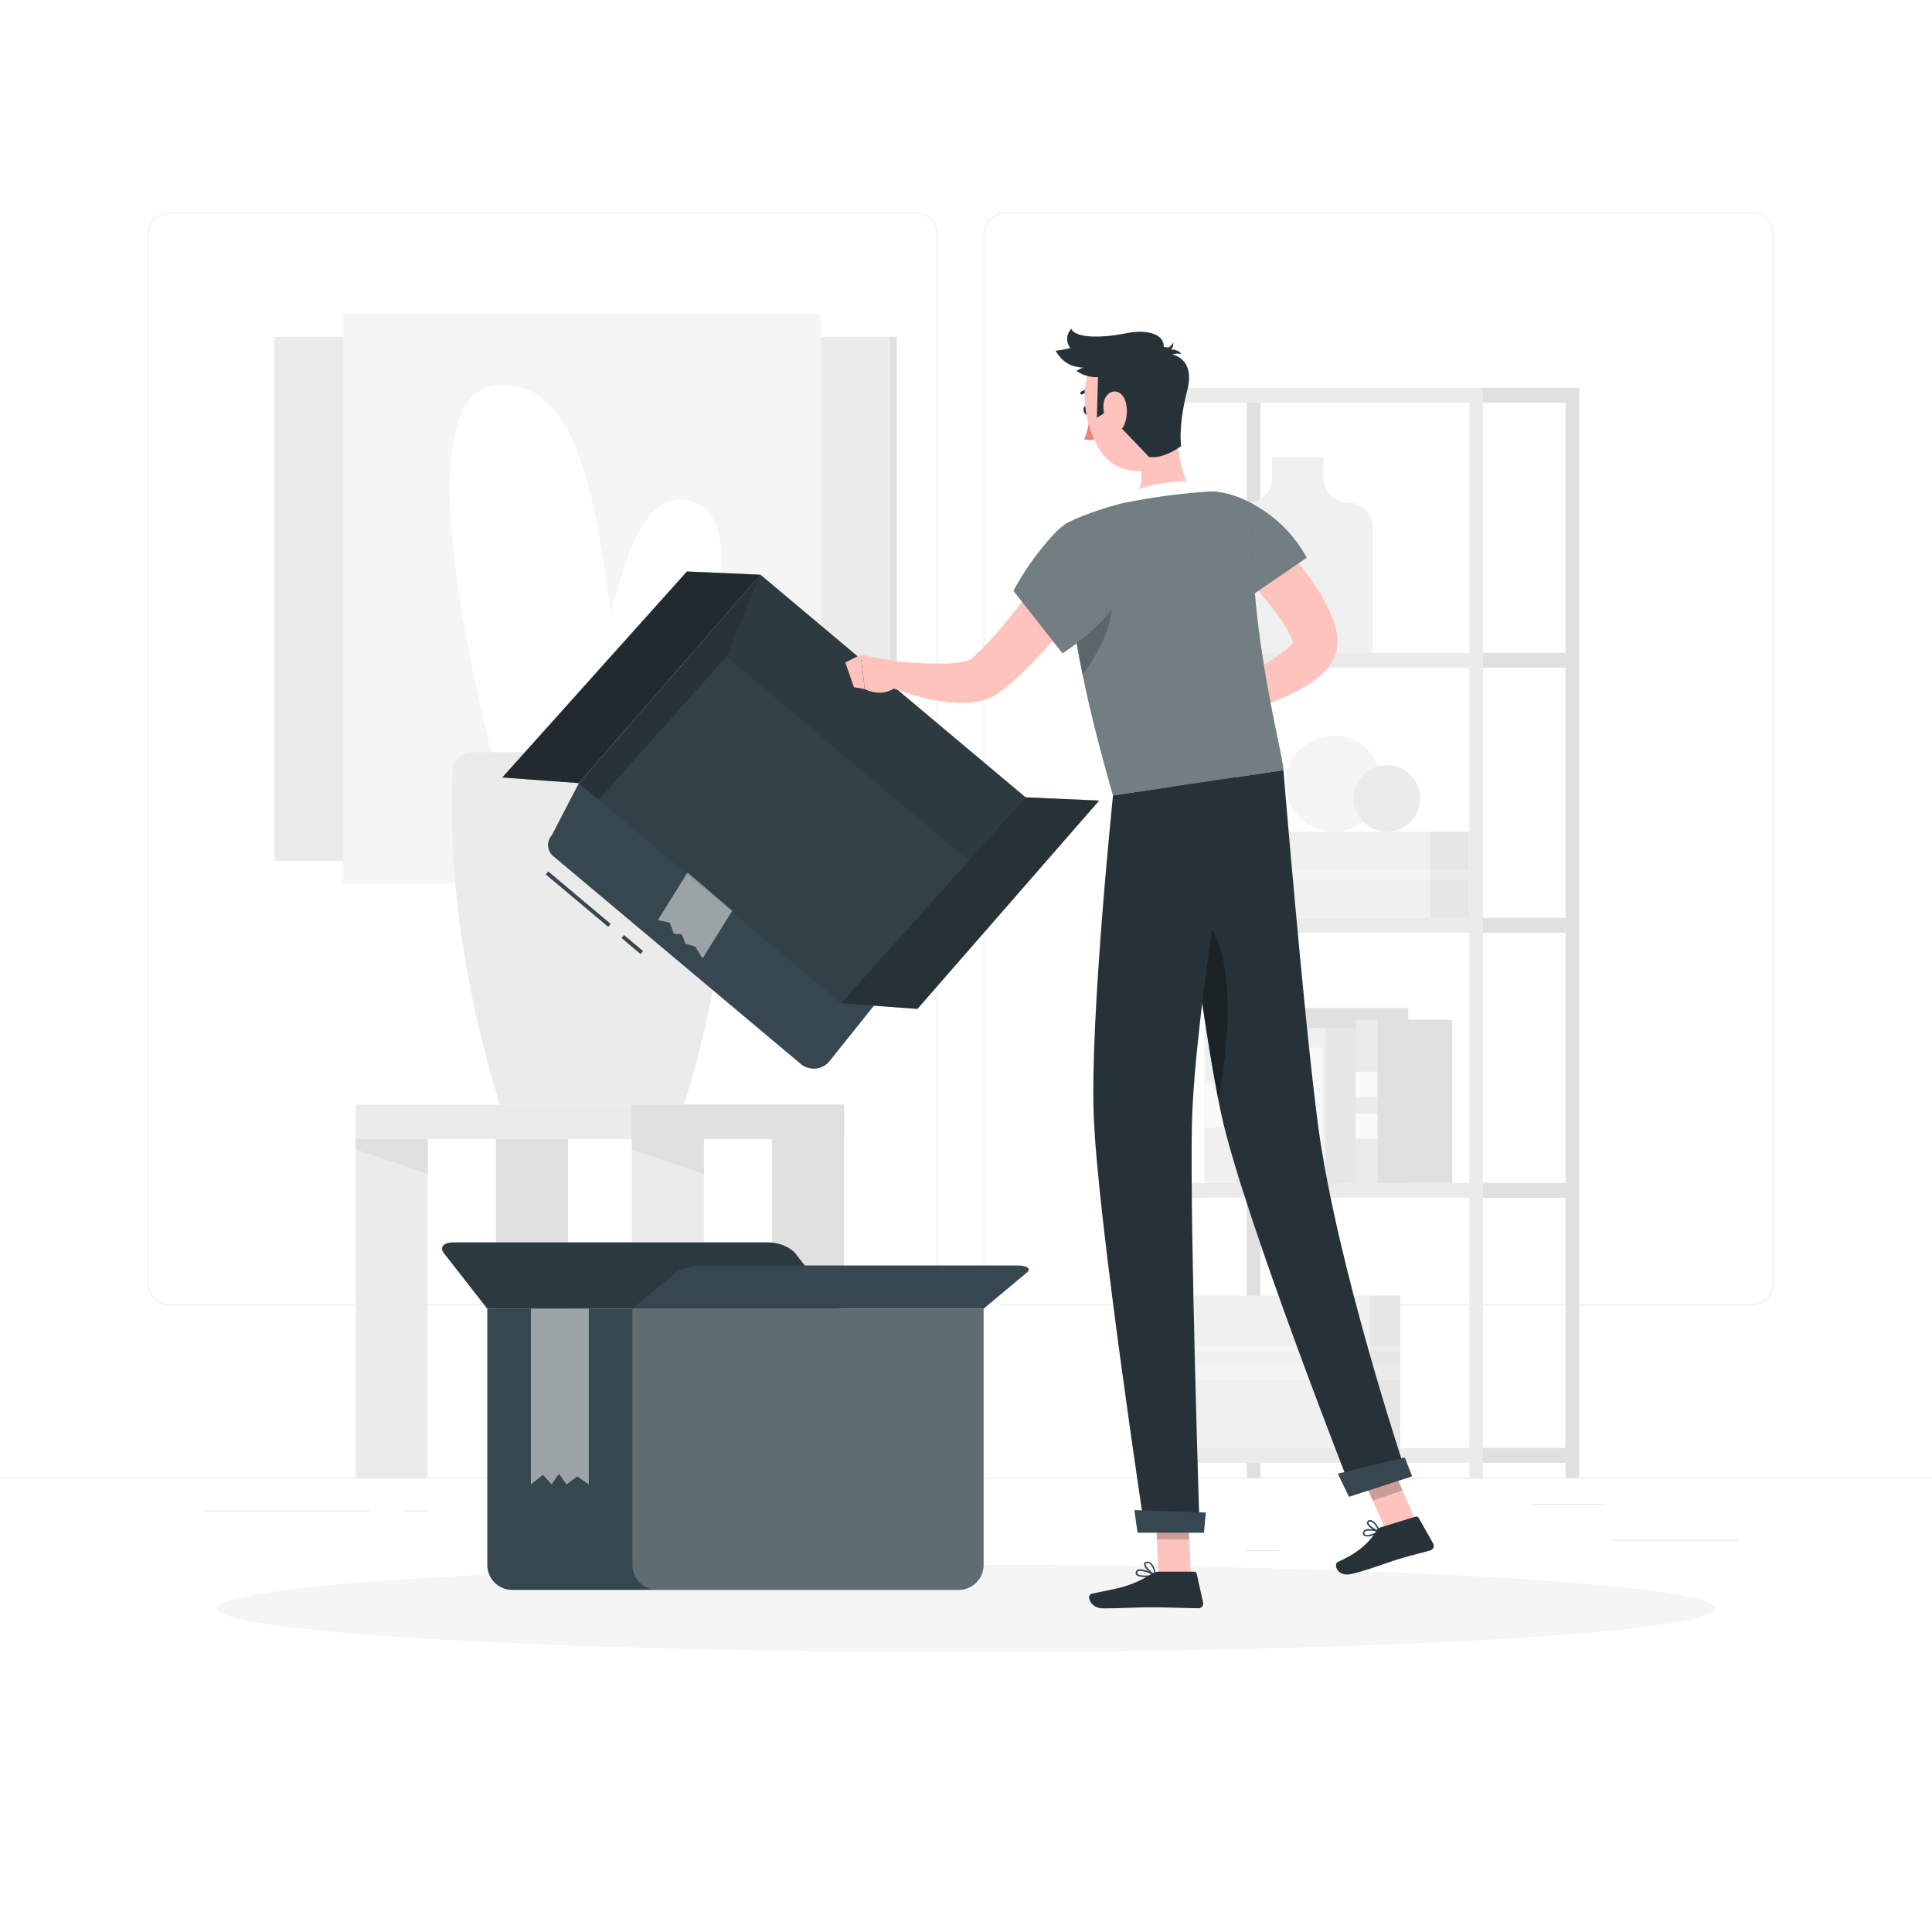 <svg class="animated" id="freepik_stories-empty" xmlns="http://www.w3.org/2000/svg" viewBox="0 0 500 500" version="1.1"
     xmlns:xlink="http://www.w3.org/1999/xlink" xmlns:svgjs="http://svgjs.com/svgjs">
    <style>
        svg#freepik_stories-empty:not(.animated) .animable {
            opacity: 0;
        }

        svg#freepik_stories-empty.animated #freepik--Box--inject-259 {
            animation: 1.5s Infinite linear floating;
            animation-delay: 0s;
        }

        svg#freepik_stories-empty.animated #freepik--Character--inject-259 {
            animation: 1s 1 forwards cubic-bezier(.36, -0.01, .5, 1.38) slideRight;
            animation-delay: 0s;
        }

        @keyframes floating {
            0% {
                opacity: 1;
                transform: translateY(0px);
            }
            50% {
                transform: translateY(-10px);
            }
            100% {
                opacity: 1;
                transform: translateY(0px);
            }
        }

        @keyframes slideRight {
            0% {
                opacity: 0;
                transform: translateX(30px);
            }
            100% {
                opacity: 1;
                transform: translateX(0);
            }
        }
    </style>
    <g id="freepik--background-complete--inject-259" class="animable" style="transform-origin: 250px 228.23px;">
        <rect y="382.4" width="500" height="0.25" style="fill: rgb(235, 235, 235); transform-origin: 250px 382.525px;"
              id="elow1354g6r5" class="animable"></rect>
        <rect x="416.78" y="398.49" width="33.12" height="0.25"
              style="fill: rgb(235, 235, 235); transform-origin: 433.34px 398.615px;" id="el9mzy65o8628"
              class="animable"></rect>
        <rect x="322.53" y="401.21" width="8.69" height="0.25"
              style="fill: rgb(235, 235, 235); transform-origin: 326.875px 401.335px;" id="elfygl155p3v7"
              class="animable"></rect>
        <rect x="396.59" y="389.21" width="19.19" height="0.25"
              style="fill: rgb(235, 235, 235); transform-origin: 406.185px 389.335px;" id="el43w85zhy1d5"
              class="animable"></rect>
        <rect x="52.46" y="390.89" width="43.19" height="0.25"
              style="fill: rgb(235, 235, 235); transform-origin: 74.055px 391.015px;" id="elcl7p48bxm08"
              class="animable"></rect>
        <rect x="104.56" y="390.89" width="6.33" height="0.25"
              style="fill: rgb(235, 235, 235); transform-origin: 107.725px 391.015px;" id="elbx6hk2v5o7o"
              class="animable"></rect>
        <rect x="131.47" y="395.11" width="93.68" height="0.25"
              style="fill: rgb(235, 235, 235); transform-origin: 178.31px 395.235px;" id="elu1tkaqkkd5r"
              class="animable"></rect>
        <path d="M237,337.8H43.91a5.71,5.71,0,0,1-5.7-5.71V60.66A5.71,5.71,0,0,1,43.91,55H237a5.71,5.71,0,0,1,5.71,5.71V332.09A5.71,5.71,0,0,1,237,337.8ZM43.91,55.2a5.46,5.46,0,0,0-5.45,5.46V332.09a5.46,5.46,0,0,0,5.45,5.46H237a5.47,5.47,0,0,0,5.46-5.46V60.66A5.47,5.47,0,0,0,237,55.2Z"
              style="fill: rgb(235, 235, 235); transform-origin: 140.46px 196.4px;" id="elfki6hrfst7w"
              class="animable"></path>
        <path d="M453.31,337.8H260.21a5.72,5.72,0,0,1-5.71-5.71V60.66A5.72,5.72,0,0,1,260.21,55h193.1A5.71,5.71,0,0,1,459,60.66V332.09A5.71,5.71,0,0,1,453.31,337.8ZM260.21,55.2a5.47,5.47,0,0,0-5.46,5.46V332.09a5.47,5.47,0,0,0,5.46,5.46h193.1a5.47,5.47,0,0,0,5.46-5.46V60.66a5.47,5.47,0,0,0-5.46-5.46Z"
              style="fill: rgb(235, 235, 235); transform-origin: 356.75px 196.4px;" id="elnom3wlgotsi"
              class="animable"></path>
        <rect x="92.03" y="285.87" width="126.42" height="8.92"
              style="fill: rgb(235, 235, 235); transform-origin: 155.24px 290.33px;" id="el5ytveoer7li"
              class="animable"></rect>
        <rect x="163.48" y="285.87" width="54.97" height="8.92"
              style="fill: rgb(224, 224, 224); transform-origin: 190.965px 290.33px;" id="elj36222xqwrb"
              class="animable"></rect>
        <rect x="92.03" y="294.79" width="18.68" height="87.61"
              style="fill: rgb(235, 235, 235); transform-origin: 101.37px 338.595px;" id="el63liaoztwy"
              class="animable"></rect>
        <polygon points="110.71 303.83 92.03 297.47 92.03 294.79 110.71 294.79 110.71 303.83"
                 style="fill: rgb(224, 224, 224); transform-origin: 101.37px 299.31px;" id="elekvtzwbptsc"
                 class="animable"></polygon>
        <rect x="199.77" y="294.79" width="18.68" height="87.61"
              style="fill: rgb(224, 224, 224); transform-origin: 209.11px 338.595px;" id="elbuegpb706uq"
              class="animable"></rect>
        <rect x="163.48" y="294.79" width="18.68" height="87.61"
              style="fill: rgb(235, 235, 235); transform-origin: 172.82px 338.595px;" id="elz76sn5zdypa"
              class="animable"></rect>
        <polygon points="182.15 303.83 163.48 297.47 163.48 294.79 182.15 294.79 182.15 303.83"
                 style="fill: rgb(224, 224, 224); transform-origin: 172.815px 299.31px;" id="ell361qs4ogha"
                 class="animable"></polygon>
        <rect x="128.32" y="294.79" width="18.68" height="87.61"
              style="fill: rgb(224, 224, 224); transform-origin: 137.66px 338.595px;" id="elwosag3ryqo"
              class="animable"></rect>
        <rect x="71" y="87.17" width="159.33" height="135.67"
              style="fill: rgb(235, 235, 235); transform-origin: 150.665px 155.005px;" id="el4fc1zc73mk6"
              class="animable"></rect>
        <g id="elb7bhvybxe4">
            <rect x="230.33" y="87.17" width="1.78" height="135.67"
                  style="fill: rgb(224, 224, 224); transform-origin: 231.22px 155.005px; transform: rotate(180deg);"
                  class="animable"></rect>
        </g>
        <g id="elgksvzpucb1s">
            <rect x="88.83" y="81.33" width="123.67" height="147.33"
                  style="fill: rgb(245, 245, 245); transform-origin: 150.665px 154.995px; transform: rotate(90deg);"
                  class="animable"></rect>
        </g>
        <path d="M148.89,198.06c9-30,11.5-74.25,30.64-68.15s-5.93,71.53-5.93,71.53Z"
              style="fill: rgb(255, 255, 255); transform-origin: 167.811px 165.39px;" id="elx2biorpz2pd"
              class="animable"></path>
        <path d="M164.35,199.55c-9.16-43.48-6.85-101.2-35.31-99.88s0,101.77,0,101.77Z"
              style="fill: rgb(255, 255, 255); transform-origin: 140.371px 150.544px;" id="elwyajq96g0l"
              class="animable"></path>
        <path d="M184.46,194.67H122.15a4.85,4.85,0,0,0-5,4.61c-1.27,28.7,3.43,58,12.18,86.59h47.71c8.75-28.64,13.45-57.89,12.18-86.59A4.8,4.8,0,0,0,184.46,194.67Z"
              style="fill: rgb(235, 235, 235); transform-origin: 153.185px 240.269px;" id="el00o9dwhf9bsm"
              class="animable"></path>
        <rect x="322.69" y="102.3" width="3.51" height="280.1"
              style="fill: rgb(224, 224, 224); transform-origin: 324.445px 242.35px;" id="elll2qd3gdc2q"
              class="animable"></rect>
        <rect x="405.18" y="102.3" width="3.51" height="280.1"
              style="fill: rgb(224, 224, 224); transform-origin: 406.935px 242.35px;" id="elu66pz04dilm"
              class="animable"></rect>
        <rect x="297.8" y="102.3" width="3.51" height="280.1"
              style="fill: rgb(235, 235, 235); transform-origin: 299.555px 242.35px;" id="el1utpj65q0eg"
              class="animable"></rect>
        <rect x="380.29" y="102.3" width="3.51" height="280.1"
              style="fill: rgb(235, 235, 235); transform-origin: 382.045px 242.35px;" id="elanzcsg9qvsw"
              class="animable"></rect>
        <rect x="297.8" y="100.38" width="110.89" height="3.83"
              style="fill: rgb(235, 235, 235); transform-origin: 353.245px 102.295px;" id="el5wvg8y3oeg5"
              class="animable"></rect>
        <rect x="297.8" y="168.97" width="110.89" height="3.83"
              style="fill: rgb(235, 235, 235); transform-origin: 353.245px 170.885px;" id="ell6gc3d89lfr"
              class="animable"></rect>
        <rect x="297.8" y="237.56" width="110.89" height="3.83"
              style="fill: rgb(235, 235, 235); transform-origin: 353.245px 239.475px;" id="elosihmes1pi"
              class="animable"></rect>
        <rect x="297.8" y="306.15" width="110.89" height="3.83"
              style="fill: rgb(235, 235, 235); transform-origin: 353.245px 308.065px;" id="el2dvodij0sa"
              class="animable"></rect>
        <rect x="297.8" y="374.74" width="110.89" height="3.83"
              style="fill: rgb(235, 235, 235); transform-origin: 353.245px 376.655px;" id="elngbl69ytcmk"
              class="animable"></rect>
        <rect x="383.8" y="100.38" width="24.89" height="3.83"
              style="fill: rgb(224, 224, 224); transform-origin: 396.245px 102.295px;" id="el70iufd6s3qu"
              class="animable"></rect>
        <rect x="383.8" y="168.97" width="24.89" height="3.83"
              style="fill: rgb(224, 224, 224); transform-origin: 396.245px 170.885px;" id="el7lu97fbzm28"
              class="animable"></rect>
        <rect x="383.8" y="237.56" width="24.89" height="3.83"
              style="fill: rgb(224, 224, 224); transform-origin: 396.245px 239.475px;" id="elwipkmwfvby"
              class="animable"></rect>
        <rect x="383.8" y="306.15" width="24.89" height="3.83"
              style="fill: rgb(224, 224, 224); transform-origin: 396.245px 308.065px;" id="elyu9zud25ia"
              class="animable"></rect>
        <rect x="383.8" y="374.74" width="24.89" height="3.83"
              style="fill: rgb(224, 224, 224); transform-origin: 396.245px 376.655px;" id="elxp9egh36qnh"
              class="animable"></rect>
        <path d="M342.53,123.71v-5.4H329.2v5.4a6.39,6.39,0,0,1-6.38,6.39h0a6.39,6.39,0,0,0-6.39,6.38V169h38.88V136.48a6.39,6.39,0,0,0-6.39-6.38h0A6.39,6.39,0,0,1,342.53,123.71Z"
              style="fill: rgb(240, 240, 240); transform-origin: 335.87px 143.655px;" id="el91pdrelwirt"
              class="animable"></path>
        <rect x="311.7" y="215.26" width="58.42" height="22.31"
              style="fill: rgb(240, 240, 240); transform-origin: 340.91px 226.415px;" id="eltz6vzau3in"
              class="animable"></rect>
        <g id="elvuxver3lnqn">
            <rect x="370.12" y="215.26" width="10.17" height="22.31"
                  style="fill: rgb(230, 230, 230); transform-origin: 375.205px 226.415px; transform: rotate(180deg);"
                  class="animable"></rect>
        </g>
        <g id="elryi00noxeyj">
            <rect x="370.12" y="225.18" width="10.17" height="2.46"
                  style="fill: rgb(235, 235, 235); transform-origin: 375.205px 226.41px; transform: rotate(180deg);"
                  class="animable"></rect>
        </g>
        <rect x="311.7" y="225.18" width="58.42" height="2.46"
              style="fill: rgb(245, 245, 245); transform-origin: 340.91px 226.41px;" id="elp6c44wcq9g"
              class="animable"></rect>
        <rect x="308.84" y="335.3" width="45.63" height="39.44"
              style="fill: rgb(240, 240, 240); transform-origin: 331.655px 355.02px;" id="elktd7chvhbtj"
              class="animable"></rect>
        <g id="el4jl3xa7s60r">
            <rect x="354.47" y="335.3" width="7.94" height="39.44"
                  style="fill: rgb(230, 230, 230); transform-origin: 358.44px 355.02px; transform: rotate(180deg);"
                  class="animable"></rect>
        </g>
        <g id="elhr2ki8ypiwr">
            <rect x="354.47" y="352.85" width="7.94" height="4.35"
                  style="fill: rgb(235, 235, 235); transform-origin: 358.44px 355.025px; transform: rotate(180deg);"
                  class="animable"></rect>
        </g>
        <rect x="308.84" y="352.85" width="45.63" height="4.35"
              style="fill: rgb(245, 245, 245); transform-origin: 331.655px 355.025px;" id="el3inf6n7f3me"
              class="animable"></rect>
        <g id="ela05ovmdze5l">
            <rect x="354.47" y="348.25" width="7.94" height="1.55"
                  style="fill: rgb(235, 235, 235); transform-origin: 358.44px 349.025px; transform: rotate(180deg);"
                  class="animable"></rect>
        </g>
        <rect x="308.84" y="348.25" width="45.63" height="1.55"
              style="fill: rgb(245, 245, 245); transform-origin: 331.655px 349.025px;" id="el5a4vtn19o6"
              class="animable"></rect>
        <rect x="311.7" y="266.05" width="8.26" height="40.1"
              style="fill: rgb(240, 240, 240); transform-origin: 315.83px 286.1px;" id="el69tvrh8rpvv"
              class="animable"></rect>
        <rect x="311.7" y="280.34" width="8.26" height="11.52"
              style="fill: rgb(250, 250, 250); transform-origin: 315.83px 286.1px;" id="el070bngsy56hb"
              class="animable"></rect>
        <g id="el77k20xq7yk">
            <rect x="319.97" y="266.05" width="28.1" height="40.1"
                  style="fill: rgb(230, 230, 230); transform-origin: 334.02px 286.1px; transform: rotate(180deg);"
                  class="animable"></rect>
        </g>
        <rect x="323.39" y="260.87" width="9.33" height="45.28"
              style="fill: rgb(235, 235, 235); transform-origin: 328.055px 283.51px;" id="elj72dp31ttpi"
              class="animable"></rect>
        <rect x="323.39" y="275.26" width="9.33" height="6.97"
              style="fill: rgb(250, 250, 250); transform-origin: 328.055px 278.745px;" id="elrd53i5iecx8"
              class="animable"></rect>
        <rect x="323.39" y="286.9" width="9.33" height="6.97"
              style="fill: rgb(250, 250, 250); transform-origin: 328.055px 290.385px;" id="elurph2wrv0yk"
              class="animable"></rect>
        <g id="elwff51twgvo">
            <rect x="332.72" y="260.87" width="31.73" height="45.28"
                  style="fill: rgb(224, 224, 224); transform-origin: 348.585px 283.51px; transform: rotate(180deg);"
                  class="animable"></rect>
        </g>
        <rect x="338.08" y="266.05" width="5.03" height="40.1"
              style="fill: rgb(240, 240, 240); transform-origin: 340.595px 286.1px;" id="ele3hthllqxy"
              class="animable"></rect>
        <rect x="338.94" y="271.13" width="3.3" height="29.94"
              style="fill: rgb(250, 250, 250); transform-origin: 340.59px 286.1px;" id="el6ourzzrx7ul"
              class="animable"></rect>
        <g id="elaj6rvczgb5m">
            <rect x="343.11" y="266.05" width="17.09" height="40.1"
                  style="fill: rgb(230, 230, 230); transform-origin: 351.655px 286.1px; transform: rotate(180deg);"
                  class="animable"></rect>
        </g>
        <rect x="350.86" y="263.94" width="5.68" height="42.21"
              style="fill: rgb(235, 235, 235); transform-origin: 353.7px 285.045px;" id="el7q0y2b97vn4"
              class="animable"></rect>
        <rect x="350.86" y="277.35" width="5.68" height="6.5"
              style="fill: rgb(250, 250, 250); transform-origin: 353.7px 280.6px;" id="el22zmi5di83xi"
              class="animable"></rect>
        <rect x="350.86" y="288.21" width="5.68" height="6.5"
              style="fill: rgb(250, 250, 250); transform-origin: 353.7px 291.46px;" id="el0i1f0js8pm8k"
              class="animable"></rect>
        <g id="el01ov2xm2i5hx">
            <rect x="356.54" y="263.94" width="19.3" height="42.21"
                  style="fill: rgb(224, 224, 224); transform-origin: 366.19px 285.045px; transform: rotate(180deg);"
                  class="animable"></rect>
        </g>
        <g id="elv6ob7wxl0hr">
            <circle cx="345.16" cy="202.82" r="12.44"
                    style="fill: rgb(245, 245, 245); transform-origin: 345.16px 202.82px; transform: rotate(-45deg);"
                    class="animable"></circle>
        </g>
        <g id="elempgn7rl4p">
            <circle cx="358.92" cy="206.63" r="8.62"
                    style="fill: rgb(235, 235, 235); transform-origin: 358.92px 206.63px; transform: rotate(-9.22deg);"
                    class="animable"></circle>
        </g>
    </g>
    <g id="freepik--Shadow--inject-259" class="animable" style="transform-origin: 250px 416.24px;">
        <ellipse id="freepik--path--inject-259" cx="250" cy="416.24" rx="193.89" ry="11.32"
                 style="fill: rgb(245, 245, 245); transform-origin: 250px 416.24px;" class="animable"></ellipse>
    </g>
    <g id="freepik--Box--inject-259" class="animable animator-active" style="transform-origin: 190.331px 366.505px;">
        <path d="M126.11,338.69H254.55a0,0,0,0,1,0,0V405a6.47,6.47,0,0,1-6.47,6.47H132.58a6.47,6.47,0,0,1-6.47-6.47V338.69A0,0,0,0,1,126.11,338.69Z"
              style="fill: rgb(55, 71, 79); transform-origin: 190.33px 375.08px;" id="el5jemzqtklbd"
              class="animable"></path>
        <path d="M126.11,338.69H217l-11.18-14.31c-1.23-1.57-4.27-2.84-6.8-2.84H117.28c-2.52,0-3.58,1.27-2.35,2.84Z"
              style="fill: rgb(55, 71, 79); transform-origin: 165.709px 330.115px;" id="elfr7pyo33aan"
              class="animable"></path>
        <g id="elmr8sfut3dz">
            <path d="M126.11,338.69H217l-11.18-14.31c-1.23-1.57-4.27-2.84-6.8-2.84H117.28c-2.52,0-3.58,1.27-2.35,2.84Z"
                  style="opacity: 0.2; transform-origin: 165.709px 330.115px;" class="animable"></path>
        </g>
        <path d="M254.55,338.69H163.67l11.18-9.33c1.23-1,4.27-1.85,6.8-1.85h81.73c2.53,0,3.58.83,2.35,1.85Z"
              style="fill: rgb(55, 71, 79); transform-origin: 214.957px 333.1px;" id="elycqsnl83uwf"
              class="animable"></path>
        <g id="el9qzt2lacevv">
            <path d="M163.67,338.69h90.88a0,0,0,0,1,0,0V405a6.47,6.47,0,0,1-6.47,6.47H170.14a6.47,6.47,0,0,1-6.47-6.47V338.69A0,0,0,0,1,163.67,338.69Z"
                  style="fill: rgb(255, 255, 255); opacity: 0.2; transform-origin: 209.11px 375.08px;"
                  class="animable"></path>
        </g>
        <g id="el3t1f1p79j8n">
            <polygon
                    points="137.39 338.69 137.39 384.17 140.53 381.69 142.74 384.17 144.66 381.41 146.63 384.17 149.37 382.1 152.39 384.17 152.39 338.69 137.39 338.69"
                    style="fill: rgb(255, 255, 255); opacity: 0.5; transform-origin: 144.89px 361.43px;"
                    class="animable"></polygon>
        </g>
    </g>
    <g id="freepik--Character--inject-259" class="animable" style="transform-origin: 250.528px 250.65px;">
        <line x1="157.72" y1="239.48" x2="141.57" y2="225.92"
              style="fill: none; stroke: rgb(55, 71, 79); stroke-miterlimit: 10; transform-origin: 149.645px 232.7px;"
              id="eluq9ydnvh3m" class="animable"></line>
        <line x1="166.09" y1="246.51" x2="161.17" y2="242.37"
              style="fill: none; stroke: rgb(55, 71, 79); stroke-miterlimit: 10; transform-origin: 163.63px 244.44px;"
              id="elvalbe98fbhh" class="animable"></line>
        <path d="M214.47,274.89l53.28-66.59-70.94-59.56-47,53.93-7,13.49a3.76,3.76,0,0,0,.47,5.49l64,53.74A5.3,5.3,0,0,0,214.47,274.89Z"
              style="fill: rgb(55, 71, 79); transform-origin: 204.792px 212.652px;" id="ely7zzubsjbzr"
              class="animable"></path>
        <g id="elfnfsuhbw70i">
            <polygon
                    points="177.93 225.78 170.26 238.13 173.35 238.8 174.4 241.66 176.45 241.78 177.4 244.23 179.91 244.96 181.84 248.03 189.51 235.68 177.93 225.78"
                    style="fill: rgb(255, 255, 255); opacity: 0.5; transform-origin: 179.885px 236.905px;"
                    class="animable"></polygon>
        </g>
        <g id="elc22088z6n1q">
            <polygon points="265.43 206.35 217.65 259.65 149.78 202.67 196.81 148.74 265.43 206.35"
                     style="opacity: 0.1; transform-origin: 207.605px 204.195px;" class="animable"></polygon>
        </g>
        <polygon points="265.43 206.35 217.65 259.65 237.43 261.11 284.47 207.18 265.43 206.35"
                 style="fill: rgb(55, 71, 79); transform-origin: 251.06px 233.73px;" id="el4nm5tw34ue6"
                 class="animable"></polygon>
        <g id="elnxlr7e7ezz">
            <polygon points="265.43 206.35 217.65 259.65 237.43 261.11 284.47 207.18 265.43 206.35"
                     style="opacity: 0.3; transform-origin: 251.06px 233.73px;" class="animable"></polygon>
        </g>
        <polygon points="177.78 147.9 129.99 201.21 149.78 202.67 196.81 148.74 177.78 147.9"
                 style="fill: rgb(55, 71, 79); transform-origin: 163.4px 175.285px;" id="eldj9rubuu91"
                 class="animable"></polygon>
        <g id="elebts4wyasz">
            <polygon points="177.78 147.9 129.99 201.21 149.78 202.67 196.81 148.74 177.78 147.9"
                     style="opacity: 0.4; transform-origin: 163.4px 175.285px;" class="animable"></polygon>
        </g>
        <g id="elcp06hprq92a">
            <polygon points="250.72 222.76 265.43 206.35 196.81 148.74 188.03 169.9 250.72 222.76"
                     style="opacity: 0.1; transform-origin: 226.73px 185.75px;" class="animable"></polygon>
        </g>
        <g id="el0q430ld5l7rf">
            <polygon points="149.78 202.67 196.81 148.74 188.03 169.9 154.91 206.98 149.78 202.67"
                     style="opacity: 0.2; transform-origin: 173.295px 177.86px;" class="animable"></polygon>
        </g>
        <path d="M282,106c.19.64,0,1.27-.42,1.39s-.91-.3-1.1-.94,0-1.27.42-1.4S281.82,105.36,282,106Z"
              style="fill: rgb(38, 50, 56); transform-origin: 281.24px 106.219px;" id="el2xnr3s6g94h"
              class="animable"></path>
        <path d="M282.07,107.26a24,24,0,0,1-1.46,6.43,3.89,3.89,0,0,0,3.26-.33Z"
              style="fill: rgb(237, 132, 126); transform-origin: 282.24px 110.582px;" id="eln9tflp8qnxo"
              class="animable"></path>
        <path d="M283.33,101.73a.4.4,0,0,0,.18-.22.38.38,0,0,0-.24-.5,3.9,3.9,0,0,0-3.58.41.4.4,0,0,0,.48.63h0a3.12,3.12,0,0,1,2.84-.3A.4.4,0,0,0,283.33,101.73Z"
              style="fill: rgb(38, 50, 56); transform-origin: 281.555px 101.426px;" id="elb22dnw7k26d"
              class="animable"></path>
        <path d="M304.24,110.28c.44,5.3,1.75,15,4.88,17.24,0,0-.74,6.37-12,8-12.34,1.82-6.8-5.26-6.8-5.26,6.49-2.6,5.58-7.57,3.72-12.09l4.76-5.46C300.63,110.69,304,107.57,304.24,110.28Z"
              style="fill: rgb(255, 195, 189); transform-origin: 299.1px 122.521px;" id="el5pnj5ueyvug"
              class="animable"></path>
        <path d="M313.15,130.11c1-.91-1-4.55-2.23-5.06-3.22-1.35-16.39,0-21.34,4.25a5.46,5.46,0,0,0-.39,4.69Z"
              style="fill: rgb(255, 255, 255); transform-origin: 301.128px 129.268px;" id="elyqp138yp6v"
              class="animable"></path>
        <path d="M355.09,397.41a2.68,2.68,0,0,1-2.08.06.82.82,0,0,1-.27-.9.91.91,0,0,1,.46-.62c1.08-.63,3.75.2,3.86.24a.19.19,0,0,1,.14.16.2.2,0,0,1-.1.2A10.76,10.76,0,0,1,355.09,397.41Zm-1.46-1.22-.23.1a.54.54,0,0,0-.27.36c-.07.36.07.47.11.5.48.34,2.11-.15,3.24-.72A6.55,6.55,0,0,0,353.63,396.19Z"
              style="fill: rgb(55, 71, 79); transform-origin: 354.95px 396.683px;" id="elp0f9272atc"
              class="animable"></path>
        <path d="M357.06,396.56a.17.17,0,0,1-.1,0c-1-.2-3.09-1.45-3.2-2.39a.64.64,0,0,1,.45-.68,1.08,1.08,0,0,1,.88,0c1.16.48,2.06,2.72,2.09,2.81a.18.18,0,0,1,0,.2A.15.15,0,0,1,357.06,396.56Zm-2.6-2.73a.16.16,0,0,0-.09,0c-.23.1-.22.22-.21.27.06.56,1.48,1.57,2.49,1.94-.3-.65-1-1.91-1.71-2.21A.67.67,0,0,0,354.46,393.83Z"
              style="fill: rgb(55, 71, 79); transform-origin: 355.483px 394.982px;" id="el8gh7yl3yli4"
              class="animable"></path>
        <path d="M296.48,408.15c-1.07,0-2.1-.15-2.45-.63a.74.74,0,0,1,0-.86,1,1,0,0,1,.62-.47c1.39-.37,4.31,1.29,4.43,1.36a.19.19,0,0,1-.06.36A14.14,14.14,0,0,1,296.48,408.15Zm-1.32-1.62a1.13,1.13,0,0,0-.38.05.63.63,0,0,0-.39.27c-.14.25-.09.37,0,.44.39.54,2.5.55,4,.33A8.88,8.88,0,0,0,295.16,406.53Z"
              style="fill: rgb(55, 71, 79); transform-origin: 296.54px 407.143px;" id="el025hgfz91qbd"
              class="animable"></path>
        <path d="M299,407.92l-.08,0c-1-.45-3-2.26-2.85-3.2,0-.22.2-.5.74-.55a1.42,1.42,0,0,1,1.09.34c1.07.87,1.29,3.12,1.3,3.21a.18.18,0,0,1-.08.18A.19.19,0,0,1,299,407.92Zm-2-3.38h-.12c-.36,0-.38.18-.39.22-.09.57,1.27,2,2.29,2.61a4.57,4.57,0,0,0-1.1-2.58A1,1,0,0,0,297,404.54Z"
              style="fill: rgb(55, 71, 79); transform-origin: 297.632px 406.042px;" id="el7hc4pdjnvag"
              class="animable"></path>
        <polygon points="308.18 407.72 299.83 407.72 299 388.4 307.35 388.4 308.18 407.72"
                 style="fill: rgb(255, 195, 189); transform-origin: 303.59px 398.06px;" id="elfmpjzzl7yev"
                 class="animable"></polygon>
        <polygon points="366.83 394.53 359.14 397.18 351.16 378.97 358.85 376.32 366.83 394.53"
                 style="fill: rgb(255, 195, 189); transform-origin: 358.995px 386.75px;" id="elzs4u141j6o"
                 class="animable"></polygon>
        <path d="M357.31,395.27l9-2.75a.73.73,0,0,1,.85.34l3.75,6.6a1.23,1.23,0,0,1-.73,1.78c-3.15.91-4.72,1.19-8.66,2.4-2.43.74-8.55,3.06-12,3.75s-4.56-2.61-3.22-3.2c6-2.65,8.46-5.66,9.89-8A2.06,2.06,0,0,1,357.31,395.27Z"
              style="fill: rgb(38, 50, 56); transform-origin: 358.407px 399.986px;" id="el0djnbdbt1yj"
              class="animable"></path>
        <path d="M299.89,406.75H309a.74.74,0,0,1,.71.57l1.65,7.42a1.21,1.21,0,0,1-1.2,1.48c-3.29-.05-8-.25-12.17-.25-4.83,0-6.86.27-12.53.27-3.42,0-4.37-3.46-2.94-3.78,6.53-1.43,9.72-1.58,15.36-5.06A3.93,3.93,0,0,1,299.89,406.75Z"
              style="fill: rgb(38, 50, 56); transform-origin: 296.634px 411.495px;" id="el24hnljw24as"
              class="animable"></path>
        <path d="M324.14,132.84c2.43,2.23,4.53,4.46,6.71,6.79s4.2,4.74,6.16,7.31a69.73,69.73,0,0,1,5.56,8.24,35.94,35.94,0,0,1,2.34,4.94c.17.47.34.92.48,1.43a15.56,15.56,0,0,1,.41,1.57l.17.83.12.92a9.65,9.65,0,0,1,0,2.54,10.61,10.61,0,0,1-1.72,4.44,14.75,14.75,0,0,1-2.3,2.65,26.68,26.68,0,0,1-4.56,3.33,59.23,59.23,0,0,1-9,4.19,108.45,108.45,0,0,1-18.18,5l-1.75-6c5.43-2.35,10.93-4.89,16-7.6a60.56,60.56,0,0,0,7.11-4.38,16,16,0,0,0,2.59-2.3,3.63,3.63,0,0,0,.59-.85c.08-.17,0-.15-.1.21-.07.67-.06.15-.22-.21-.05-.17-.14-.4-.23-.62s-.2-.47-.31-.71a31.64,31.64,0,0,0-1.81-3.17,75.58,75.58,0,0,0-5-6.61c-1.84-2.18-3.78-4.35-5.77-6.48s-4.08-4.28-6-6.26Z"
              style="fill: rgb(255, 195, 189); transform-origin: 327.377px 159.93px;" id="eljqtx55zdfxn"
              class="animable"></path>
        <path d="M310.87,180.07,303,182.45l5.06,8.32s4.65-1.92,5.68-5.87Z"
              style="fill: rgb(255, 195, 189); transform-origin: 308.37px 185.42px;" id="elddk12rlp02"
              class="animable"></path>
        <polygon points="299.82 185.4 302.92 192.26 308.01 190.78 302.95 182.45 299.82 185.4"
                 style="fill: rgb(255, 195, 189); transform-origin: 303.915px 187.355px;" id="elyws3wm33ks"
                 class="animable"></polygon>
        <path d="M305.7,135.1c-.75,8,16.17,20.38,16.17,20.38l16.29-11.15a34.28,34.28,0,0,0-12-12.75C316.82,125.6,306.64,125.16,305.7,135.1Z"
              style="fill: rgb(55, 71, 79); transform-origin: 321.918px 141.397px;" id="elyr451wyzx68"
              class="animable"></path>
        <g id="el2w254mm3z7h">
            <g style="opacity: 0.3; transform-origin: 321.918px 141.397px;" class="animable">
                <path d="M305.7,135.1c-.75,8,16.17,20.38,16.17,20.38l16.29-11.15a34.28,34.28,0,0,0-12-12.75C316.82,125.6,306.64,125.16,305.7,135.1Z"
                      style="fill: rgb(255, 255, 255); transform-origin: 321.918px 141.397px;" id="el5vghuozoc7o"
                      class="animable"></path>
            </g>
        </g>
        <path d="M278,134.46s-7.31,11.22,10.05,71.4l44.14-6.52c-.62-6.1-8-32.71-8.25-61.8A10.4,10.4,0,0,0,313,127.23c-1.28.07-2.6.16-3.91.29a164.5,164.5,0,0,0-18.76,2.77A84.63,84.63,0,0,0,278,134.46Z"
              style="fill: rgb(55, 71, 79); transform-origin: 304.331px 166.538px;" id="el1ra7xxuht4rh"
              class="animable"></path>
        <g id="elptmldlo554">
            <g style="opacity: 0.3; transform-origin: 304.331px 166.538px;" class="animable">
                <path d="M278,134.46s-7.31,11.22,10.05,71.4l44.14-6.52c-.62-6.1-8-32.71-8.25-61.8A10.4,10.4,0,0,0,313,127.23c-1.28.07-2.6.16-3.91.29a164.5,164.5,0,0,0-18.76,2.77A84.63,84.63,0,0,0,278,134.46Z"
                      style="fill: rgb(255, 255, 255); transform-origin: 304.331px 166.538px;" id="el8uq2e4rybg6"
                      class="animable"></path>
            </g>
        </g>
        <g id="el54c0s4tand6">
            <path d="M276.92,153.8l.15-.17,10.38.92c1.58,6.7-4.2,15.84-7.25,20.08A195,195,0,0,1,276.92,153.8Z"
                  style="opacity: 0.2; transform-origin: 282.319px 164.13px;" class="animable"></path>
        </g>
        <g id="ela6b9bbh44m">
            <polygon points="299 388.41 299.43 398.37 307.78 398.37 307.35 388.41 299 388.41"
                     style="opacity: 0.2; transform-origin: 303.39px 393.39px;" class="animable"></polygon>
        </g>
        <g id="elmcewmhh5pzh">
            <polygon points="358.85 376.32 351.16 378.97 355.28 388.36 362.97 385.71 358.85 376.32"
                     style="opacity: 0.2; transform-origin: 357.065px 382.34px;" class="animable"></polygon>
        </g>
        <path d="M303.15,98.32c1.84,8.07,3.32,12.7.51,18-4.22,7.89-15.08,7.13-19.29-.23-3.79-6.63-6.17-18.71.67-24.15A11.3,11.3,0,0,1,303.15,98.32Z"
              style="fill: rgb(255, 195, 189); transform-origin: 292.959px 105.691px;" id="elg61q4h4zm9o"
              class="animable"></path>
        <path d="M286.94,106.23l-3.07,1.88.29-10.5A9.07,9.07,0,0,1,278.6,96c1.11-1.06,18.39-7.11,23.78-6.06.56-.23,1.24-1.27,1.24-1.27s.21,1.31-.7,1.81c.66-.13,2.31.19,2.77,1.16a3.61,3.61,0,0,0-2.29.13s6,.91,3.87,9.23c-2.39,9.17-1.6,14.44-1.6,14.44s-4.46,3.45-8.34,2.81C293.19,113.69,287.21,108.21,286.94,106.23Z"
              style="fill: rgb(38, 50, 56); transform-origin: 293.164px 103.5px;" id="elyc0r590m63"
              class="animable"></path>
        <path d="M281.06,95.17c-4.87,0-6.62-2.38-7.87-4.38,3.5-.37,10.79-2.62,16.2-3s11.34.63,9.55,3S281.06,95.17,281.06,95.17Z"
              style="fill: rgb(38, 50, 56); transform-origin: 286.228px 91.441px;" id="elyjdacvxtd7n"
              class="animable"></path>
        <path d="M282.13,93c-4-.56-7.9-4.33-4.9-7.94,1.11,2.65,8.6,2.34,13.92,1.23,7-1.46,11.85.9,9.37,5.67C299.16,94.57,282.13,93,282.13,93Z"
              style="fill: rgb(38, 50, 56); transform-origin: 288.672px 89.264px;" id="eli6gucs4culb"
              class="animable"></path>
        <path d="M291.26,103.84a9.39,9.39,0,0,1-.26,6c-1,2.51-3.22,2-4.38-.17-1-2-1.76-5.63-.06-7.44S290.54,101.47,291.26,103.84Z"
              style="fill: rgb(255, 195, 189); transform-origin: 288.593px 106.417px;" id="elg2rt7ojit3s"
              class="animable"></path>
        <path d="M303.71,203.55s7.16,60.95,12.36,84.83c5.69,26.16,33.76,97.48,33.76,97.48l14-4.84s-18-53.7-22.78-90.27c-3.67-28.08-8.9-91.41-8.9-91.41Z"
              style="fill: rgb(38, 50, 56); transform-origin: 333.77px 292.6px;" id="elq9xm5m1nhj"
              class="animable"></path>
        <path d="M346.25,381.38c-.07,0,2.87,6,2.87,6l16.35-5.31-1.92-4.88Z"
              style="fill: rgb(55, 71, 79); transform-origin: 355.859px 382.285px;" id="elwhb893jew7"
              class="animable"></path>
        <g id="elrmqqk9a13xi">
            <path d="M307.66,234.82c2.24,16.94,5.11,37,7.63,49.81C319,265,319.87,240.21,307.66,234.82Z"
                  style="opacity: 0.3; transform-origin: 312.694px 259.725px;" class="animable"></path>
        </g>
        <path d="M288.05,205.86s-5.94,57.26-5,82.7c.94,26.46,13.3,107.88,13.3,107.88h14.13s-2.6-79.88-2-105.86c.69-28.33,11.31-89.41,11.31-89.41Z"
              style="fill: rgb(38, 50, 56); transform-origin: 301.37px 298.805px;" id="elkk2m4fnc4i"
              class="animable"></path>
        <path d="M293.6,390.81c-.06,0,.8,5.86.8,5.86h17.19l.47-5.23Z"
              style="fill: rgb(55, 71, 79); transform-origin: 302.829px 393.74px;" id="elnykbfjpjz5"
              class="animable"></path>
        <path d="M285.31,148.52c-1.56,2.48-3.14,4.71-4.78,7s-3.36,4.5-5.11,6.7a126.58,126.58,0,0,1-11.57,12.62c-1.12,1-2.15,2-3.36,2.91l-.88.71-.44.35c-.16.13-.23.2-.56.44a12.58,12.58,0,0,1-3.23,1.66,18.78,18.78,0,0,1-5.53,1,30.82,30.82,0,0,1-4.77-.21,60.07,60.07,0,0,1-16.75-4.74l1.73-6a110.14,110.14,0,0,0,15.42.74,30.51,30.51,0,0,0,3.4-.37,8.18,8.18,0,0,0,2.44-.76c.24-.13.37-.26.34-.29s.13-.13.22-.22l.34-.31.67-.63c.9-.8,1.75-1.77,2.63-2.65,1.73-1.86,3.45-3.77,5.08-5.8s3.28-4.07,4.88-6.17,3.15-4.23,4.71-6.36,3.08-4.37,4.52-6.44Z"
              style="fill: rgb(255, 195, 189); transform-origin: 256.82px 161.814px;" id="el669y4fdeets"
              class="animable"></path>
        <path d="M291.12,145.87c3.36,11-16.15,23.19-16.15,23.19l-12.68-16.15a70.73,70.73,0,0,1,10.5-14.69C281.42,128.83,288.56,137.5,291.12,145.87Z"
              style="fill: rgb(55, 71, 79); transform-origin: 276.9px 151.603px;" id="elveyun4gi6vp"
              class="animable"></path>
        <g id="elmntfkjj9nt9">
            <g style="opacity: 0.3; transform-origin: 276.9px 151.603px;" class="animable">
                <path d="M291.12,145.87c3.36,11-16.15,23.19-16.15,23.19l-12.68-16.15a70.73,70.73,0,0,1,10.5-14.69C281.42,128.83,288.56,137.5,291.12,145.87Z"
                      style="fill: rgb(255, 255, 255); transform-origin: 276.9px 151.603px;" id="el8rh56v124w9"
                      class="animable"></path>
            </g>
        </g>
        <path d="M233,171.33l-10.27-1.88,1.08,8.88s5.34,3,9.21-1.69Z"
              style="fill: rgb(255, 195, 189); transform-origin: 227.875px 174.363px;" id="elrcgqajcqqme"
              class="animable"></path>
        <polygon points="218.77 171.45 220.99 177.86 223.79 178.33 222.71 169.45 218.77 171.45"
                 style="fill: rgb(255, 195, 189); transform-origin: 221.28px 173.89px;" id="elly794v3jn2o"
                 class="animable"></polygon>
    </g>
    <defs>
        <filter id="active" height="200%">
            <feMorphology in="SourceAlpha" result="DILATED" operator="dilate" radius="2"></feMorphology>
            <feFlood flood-color="#32DFEC" flood-opacity="1" result="PINK"></feFlood>
            <feComposite in="PINK" in2="DILATED" operator="in" result="OUTLINE"></feComposite>
            <feMerge>
                <feMergeNode in="OUTLINE"></feMergeNode>
                <feMergeNode in="SourceGraphic"></feMergeNode>
            </feMerge>
        </filter>
        <filter id="hover" height="200%">
            <feMorphology in="SourceAlpha" result="DILATED" operator="dilate" radius="2"></feMorphology>
            <feFlood flood-color="#ff0000" flood-opacity="0.5" result="PINK"></feFlood>
            <feComposite in="PINK" in2="DILATED" operator="in" result="OUTLINE"></feComposite>
            <feMerge>
                <feMergeNode in="OUTLINE"></feMergeNode>
                <feMergeNode in="SourceGraphic"></feMergeNode>
            </feMerge>
            <feColorMatrix type="matrix"
                           values="0   0   0   0   0                0   1   0   0   0                0   0   0   0   0                0   0   0   1   0 "></feColorMatrix>
        </filter>
    </defs>
</svg>

